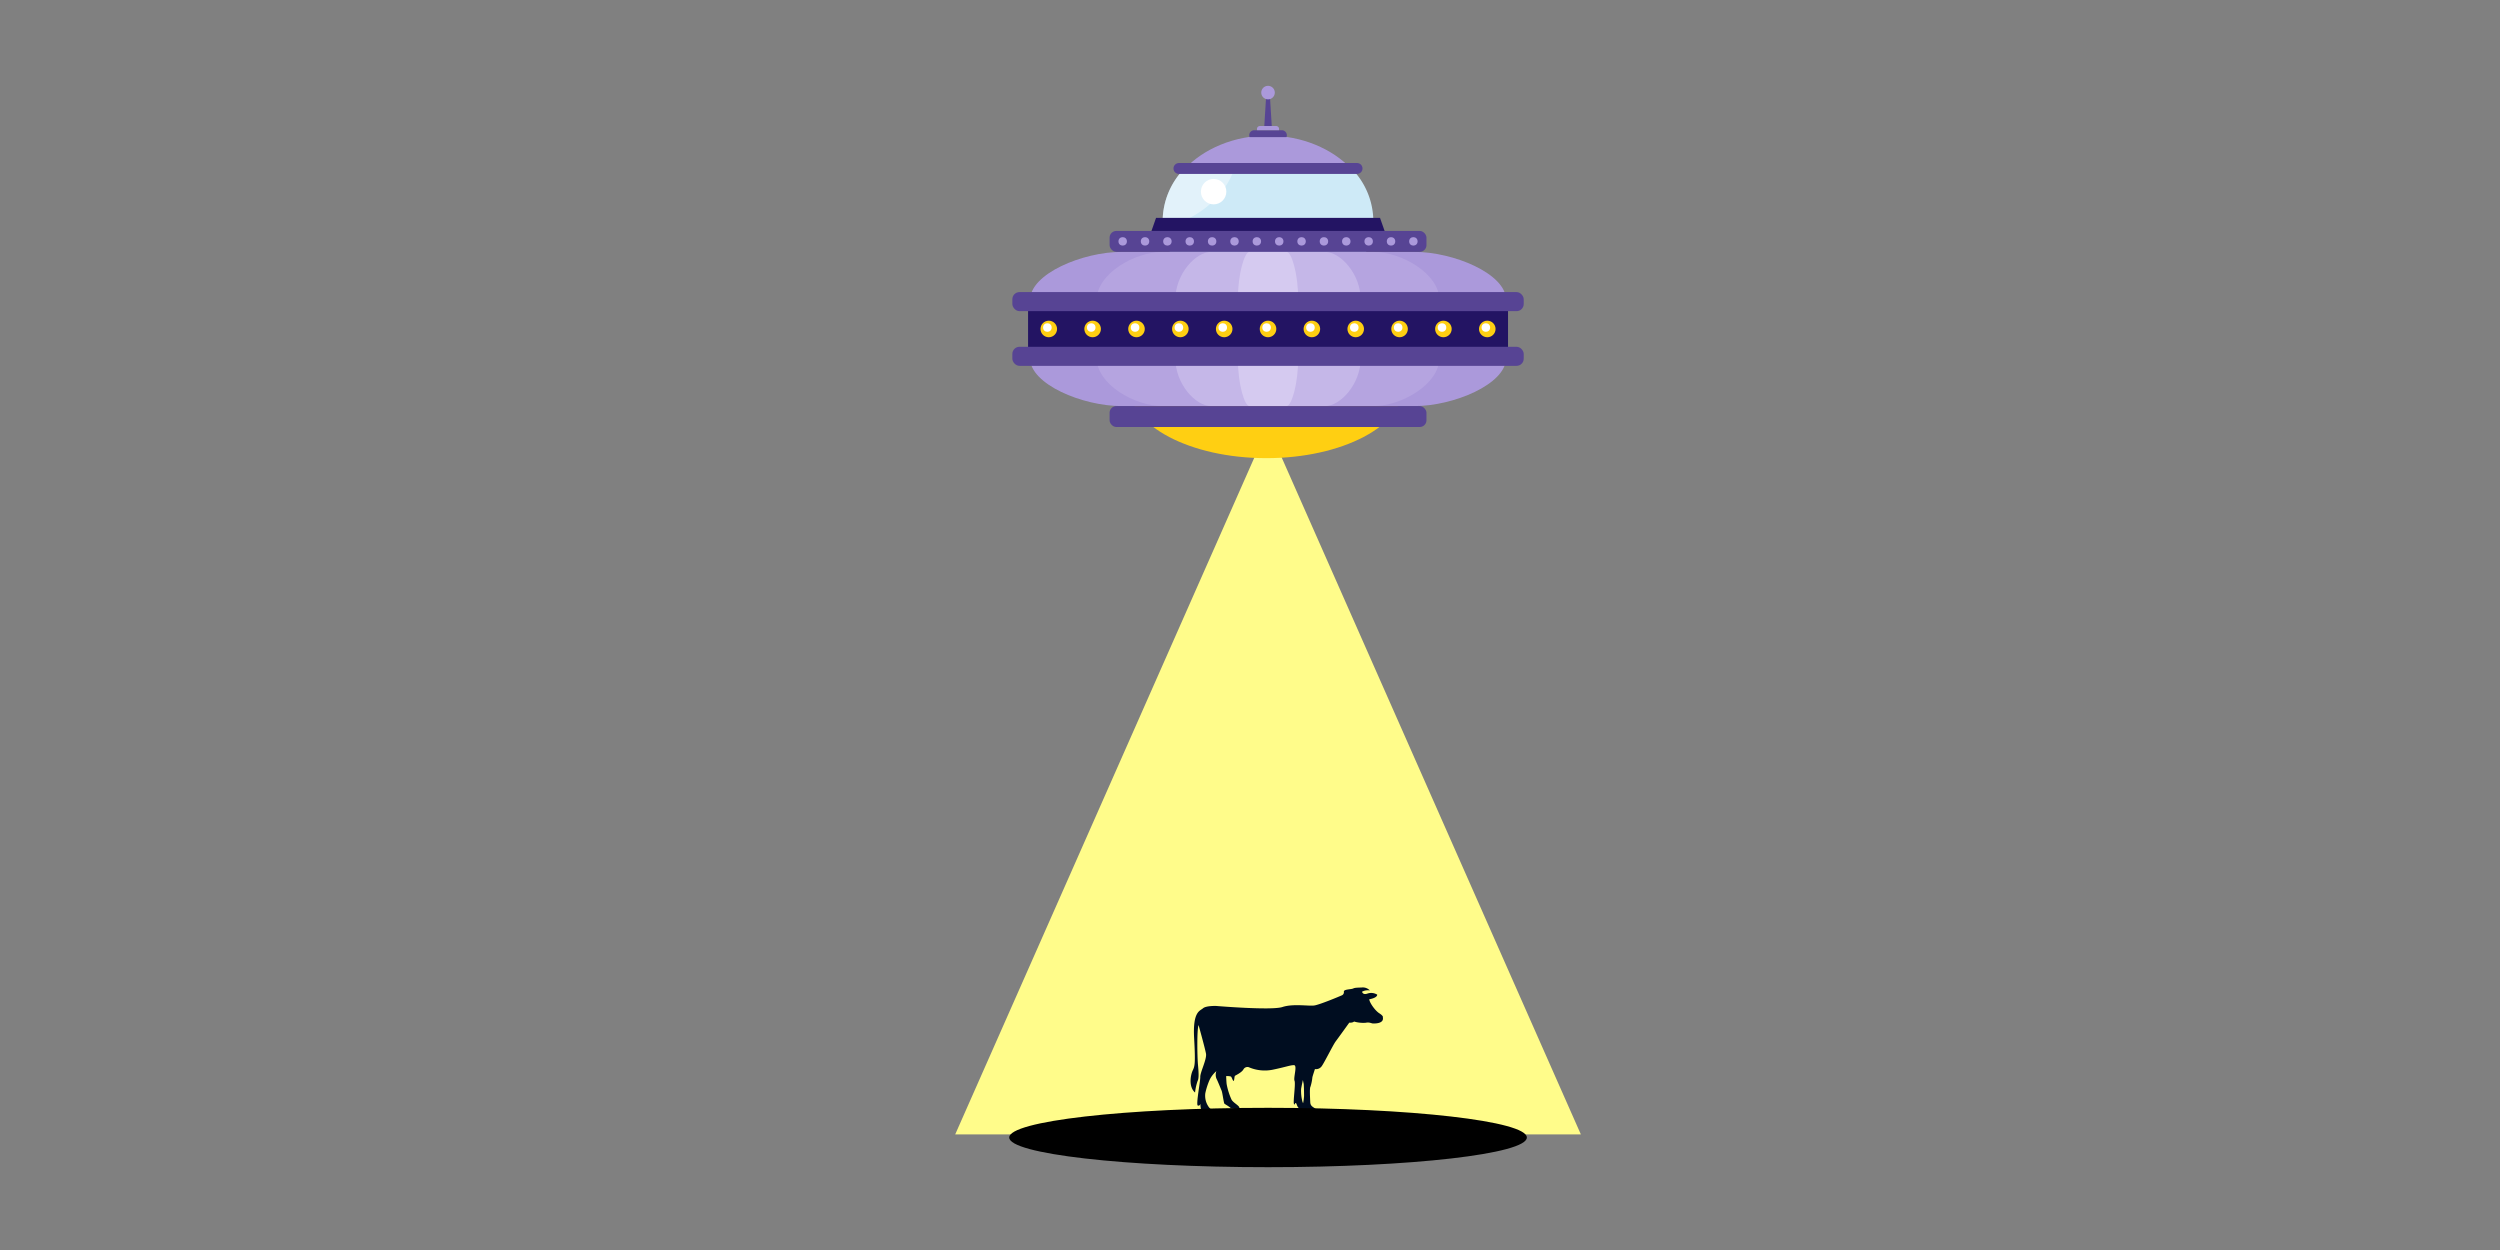 <svg id="escena" xmlns="http://www.w3.org/2000/svg" viewBox="0 0 800 400">
  <rect x="0" y="0" width="800" height="400" fill="#808080" stroke="none"/>
  <defs>
    <style>
      .cls-3{fill:#ffcf12}.cls-11{fill:#fff}.cls-6{fill:#231463}.cls-7{fill:#ab99db}.cls-8{fill:#b5a4e0}.cls-9{fill:#c5b7e8}.cls-10{fill:#d5caf0}.cls-12{fill:#574494}
    </style>
  </defs>
  <path id="light" fill="#fffc8a" d="M405.77 136.52L505.87 363h-200.2l100.1-226.48z"/>
  <path id="cow" d="M442.51 325.57s.31-.4-1.12-1.31-3.19-3.52-3.23-4.49c0 0 2.55-.4 2.55-1.48a3.69 3.69 0 0 0-3.06-.37c-1.56.6-1.8-.57-1.8-.57a3.83 3.83 0 0 1 2.51-.4 3.11 3.11 0 0 0-2.63-.95c-2 .07-2.16.08-2.8.35s-3 .2-2.89 1a1.09 1.09 0 0 1-.78 1.21c-.41.2-6.9 2.92-8.67 3.19s-6.76-.64-10.23.5-21.14-.34-21.14-.34-3.26-.13-4.25.74-3.33 1-2.85 9.56.17 9-.48 10.4-1.36 5.16.78 7a16.47 16.47 0 0 1 .82-3.72c.48-.84.31-3 .1-5.33s-.37-10.93.2-12.54c0 0 2.07 7.41 2.38 9.16s-1.87 5.94-1.83 7.41-1.46 9-.78 9.19.78-.64.82-.44-.11 2 1 2.62 2.65.67 3.06.2-.88-1.27-1.33-1.84a6.25 6.25 0 0 1-1.16-4.49 21.68 21.68 0 0 1 1.43-4.39 8.72 8.72 0 0 1 2.11-2.68 3.33 3.33 0 0 0 0 2.35c.51 1 1.39 3.25 1.67 3.89s.68 4 .92 4.19 1.33.8 1.87 1.27 3.33.54 2.85-.2-1.73-1.31-2.41-2.28a20.9 20.9 0 0 1-1.6-5c-.1-.6-.17-2.62-.17-2.62a4.39 4.39 0 0 1 1.53.13c.27.2.61 1.44.85 1.41s.24-1.48.44-1.64 2.07-1 2.68-2a1.47 1.47 0 0 1 1.7-.77 12.88 12.88 0 0 0 7.58.84c4.25-.87 5.78-1.51 6.93-1.48s-.24 4 .17 5-.58 7.14-.14 7.48.09-.23.44-.34.38.67.72 1.17 1.05 1.54 2.17 1.21.85.4 1.33.57 4.21.7 2.92-.54-2.34-1.17-2.41-2.72-.24-4.49.07-4.93a14.56 14.56 0 0 0 .61-3c.1-.5.82-2.65.82-2.65a2.2 2.2 0 0 0 2.11-.84c.85-1.11 3.7-6.91 4.52-8s4.35-6 4.35-6 1.12.07 1.53-.37a10.62 10.62 0 0 0 3.7.4c1.33-.27 1.8.23 2.48.23s3.44-.01 3.04-1.95zm-25.68 27.13a13.66 13.66 0 0 1-.48-4.22c.09-.66.58-2.89.58-2.89s.12.71.23 1.13.14 3.4.14 4a19.43 19.43 0 0 1-.3 2.28s.18.33-.17-.3z" fill="#000d20"/>
  <g id="ufo_super">
    <ellipse class="cls-3" cx="405.24" cy="123.49" rx="43.99" ry="23.12"/>
    <path d="M379 53.95a24.19 24.19 0 0 0-6.95 16.66c0 15.13 15.09 27.4 33.71 27.4s33.71-12.27 33.71-27.4a24.19 24.19 0 0 0-6.95-16.66z" fill="#ceeaf7"/>
    <path d="M395 53.95h-16a24.19 24.19 0 0 0-6.95 16.66 22.56 22.56 0 0 0 .13 2.34c11.08-2.71 19.75-9.95 22.82-19z" opacity=".4" fill="#fff"/>
    <path class="cls-6" d="M441.6 69.71h-71.66l-2.26 6.43h76.18l-2.26-6.43z"/>
    <path class="cls-7" d="M406.4 114.55h-76.81c0 8.42 16.84 15.4 29.37 15.4h93.62c12.53 0 29.37-7 29.37-15.4zM405.14 96h76.81c0-8.42-16.84-15.4-29.37-15.4H359c-12.53 0-29.37 7-29.37 15.4z"/>
    <path class="cls-8" d="M406.22 114.55h-55.28c0 8.42 12.12 15.4 21.14 15.4h67.38c9 0 21.14-7 21.14-15.4zM405.32 96h55.28c0-8.42-12.12-15.4-21.14-15.4h-67.38c-9 0-21.14 7-21.14 15.4z"/>
    <path class="cls-9" d="M406 114.55h-29.9c0 8.42 6.56 15.4 11.44 15.4H424c4.88 0 11.44-7 11.44-15.4zM405.52 96h29.91c0-8.42-6.56-15.4-11.44-15.4h-36.45c-4.88 0-11.44 7-11.44 15.4z"/>
    <path class="cls-10" d="M405.85 114.55h-9.74c0 8.42 2.14 15.4 3.72 15.4h11.87c1.59 0 3.72-7 3.72-15.4zM405.69 96h9.74c0-8.42-2.14-15.4-3.72-15.4h-11.88c-1.59 0-3.72 7-3.72 15.4z"/>
    <path class="cls-6" d="M328.98 99.48h153.59v11.58H328.98z"/>
    <circle class="cls-3" cx="335.61" cy="105.27" r="2.65"/>
    <circle class="cls-11" cx="335.16" cy="104.81" r="1.37"/>
    <circle class="cls-3" cx="349.64" cy="105.27" r="2.65"/>
    <circle class="cls-11" cx="349.19" cy="104.81" r="1.37"/>
    <circle class="cls-3" cx="363.68" cy="105.27" r="2.65"/>
    <circle class="cls-11" cx="363.22" cy="104.81" r="1.37"/>
    <circle class="cls-3" cx="377.71" cy="105.27" r="2.65"/>
    <circle class="cls-11" cx="377.25" cy="104.81" r="1.37"/>
    <circle class="cls-3" cx="391.74" cy="105.27" r="2.65"/>
    <circle class="cls-11" cx="391.28" cy="104.81" r="1.37"/>
    <circle class="cls-3" cx="405.77" cy="105.27" r="2.65"/>
    <circle class="cls-11" cx="405.31" cy="104.81" r="1.37"/>
    <circle class="cls-3" cx="419.8" cy="105.27" r="2.65"/>
    <circle class="cls-11" cx="419.34" cy="104.81" r="1.37"/>
    <circle class="cls-3" cx="433.83" cy="105.27" r="2.65"/>
    <circle class="cls-11" cx="433.37" cy="104.81" r="1.37"/>
    <circle class="cls-3" cx="447.86" cy="105.27" r="2.65"/>
    <circle class="cls-11" cx="447.41" cy="104.81" r="1.37"/>
    <circle class="cls-3" cx="461.89" cy="105.27" r="2.65"/>
    <circle class="cls-11" cx="461.44" cy="104.81" r="1.37"/>
    <circle class="cls-3" cx="475.93" cy="105.27" r="2.65"/>
    <circle class="cls-11" cx="475.47" cy="104.81" r="1.37"/>
    <rect class="cls-12" x="323.95" y="93.47" width="163.64" height="6.1" rx="2.29" ry="2.29"/>
    <rect class="cls-12" x="323.95" y="110.97" width="163.64" height="6.1" rx="2.29" ry="2.29"/>
    <rect class="cls-12" x="355.07" y="73.9" width="101.4" height="6.69" rx="2.15" ry="2.15"/>
    <rect class="cls-12" x="355.07" y="129.95" width="101.4" height="6.69" rx="2.15" ry="2.15"/>
    <path class="cls-7" d="M379 54.14h53.53c-6.16-6.53-15.86-10.75-26.77-10.75S385.17 47.6 379 54.14z"/>
    <path class="cls-12" d="M436 53.91a1.74 1.74 0 0 1-1.74 1.74h-57a1.74 1.74 0 0 1-1.74-1.74 1.74 1.74 0 0 1 1.74-1.74h57a1.74 1.74 0 0 1 1.74 1.74z"/>
    <circle class="cls-7" cx="359.26" cy="77.24" r="1.35"/>
    <circle class="cls-7" cx="366.41" cy="77.24" r="1.35"/>
    <circle class="cls-7" cx="373.57" cy="77.24" r="1.35"/>
    <circle class="cls-7" cx="380.72" cy="77.24" r="1.35"/>
    <circle class="cls-7" cx="387.88" cy="77.24" r="1.35"/>
    <circle class="cls-7" cx="395.04" cy="77.24" r="1.35"/>
    <circle class="cls-7" cx="402.19" cy="77.24" r="1.35"/>
    <circle class="cls-7" cx="409.35" cy="77.24" r="1.35"/>
    <circle class="cls-7" cx="416.5" cy="77.24" r="1.35"/>
    <circle class="cls-7" cx="423.66" cy="77.24" r="1.35"/>
    <circle class="cls-7" cx="430.81" cy="77.24" r="1.35"/>
    <circle class="cls-7" cx="437.97" cy="77.24" r="1.35"/>
    <circle class="cls-7" cx="445.13" cy="77.24" r="1.35"/>
    <circle class="cls-7" cx="452.28" cy="77.24" r="1.35"/>
    <path class="cls-12" d="M406.36 30.53h-1.18l-.62 10.02h2.42l-.62-10.02z"/>
    <circle class="cls-7" cx="405.77" cy="29.63" r="2.17"/>
    <path class="cls-12" d="M411.68 43.88a1.65 1.65 0 0 0 .11-.58 1.6 1.6 0 0 0-1.59-1.62h-8.86a1.6 1.6 0 0 0-1.59 1.62 1.65 1.65 0 0 0 .11.58z"/>
    <path class="cls-7" d="M409.24 41.67a1 1 0 0 0 .06-.34.94.94 0 0 0-.93-1h-5.21a.94.94 0 0 0-.93 1 1 1 0 0 0 .06.34z"/>
    <circle class="cls-11" cx="388.36" cy="61.33" r="4.07"/>
  </g>
  <ellipse id="ufo_shadow" cx="405.77" cy="364" rx="82.82" ry="9.5" />
</svg>
